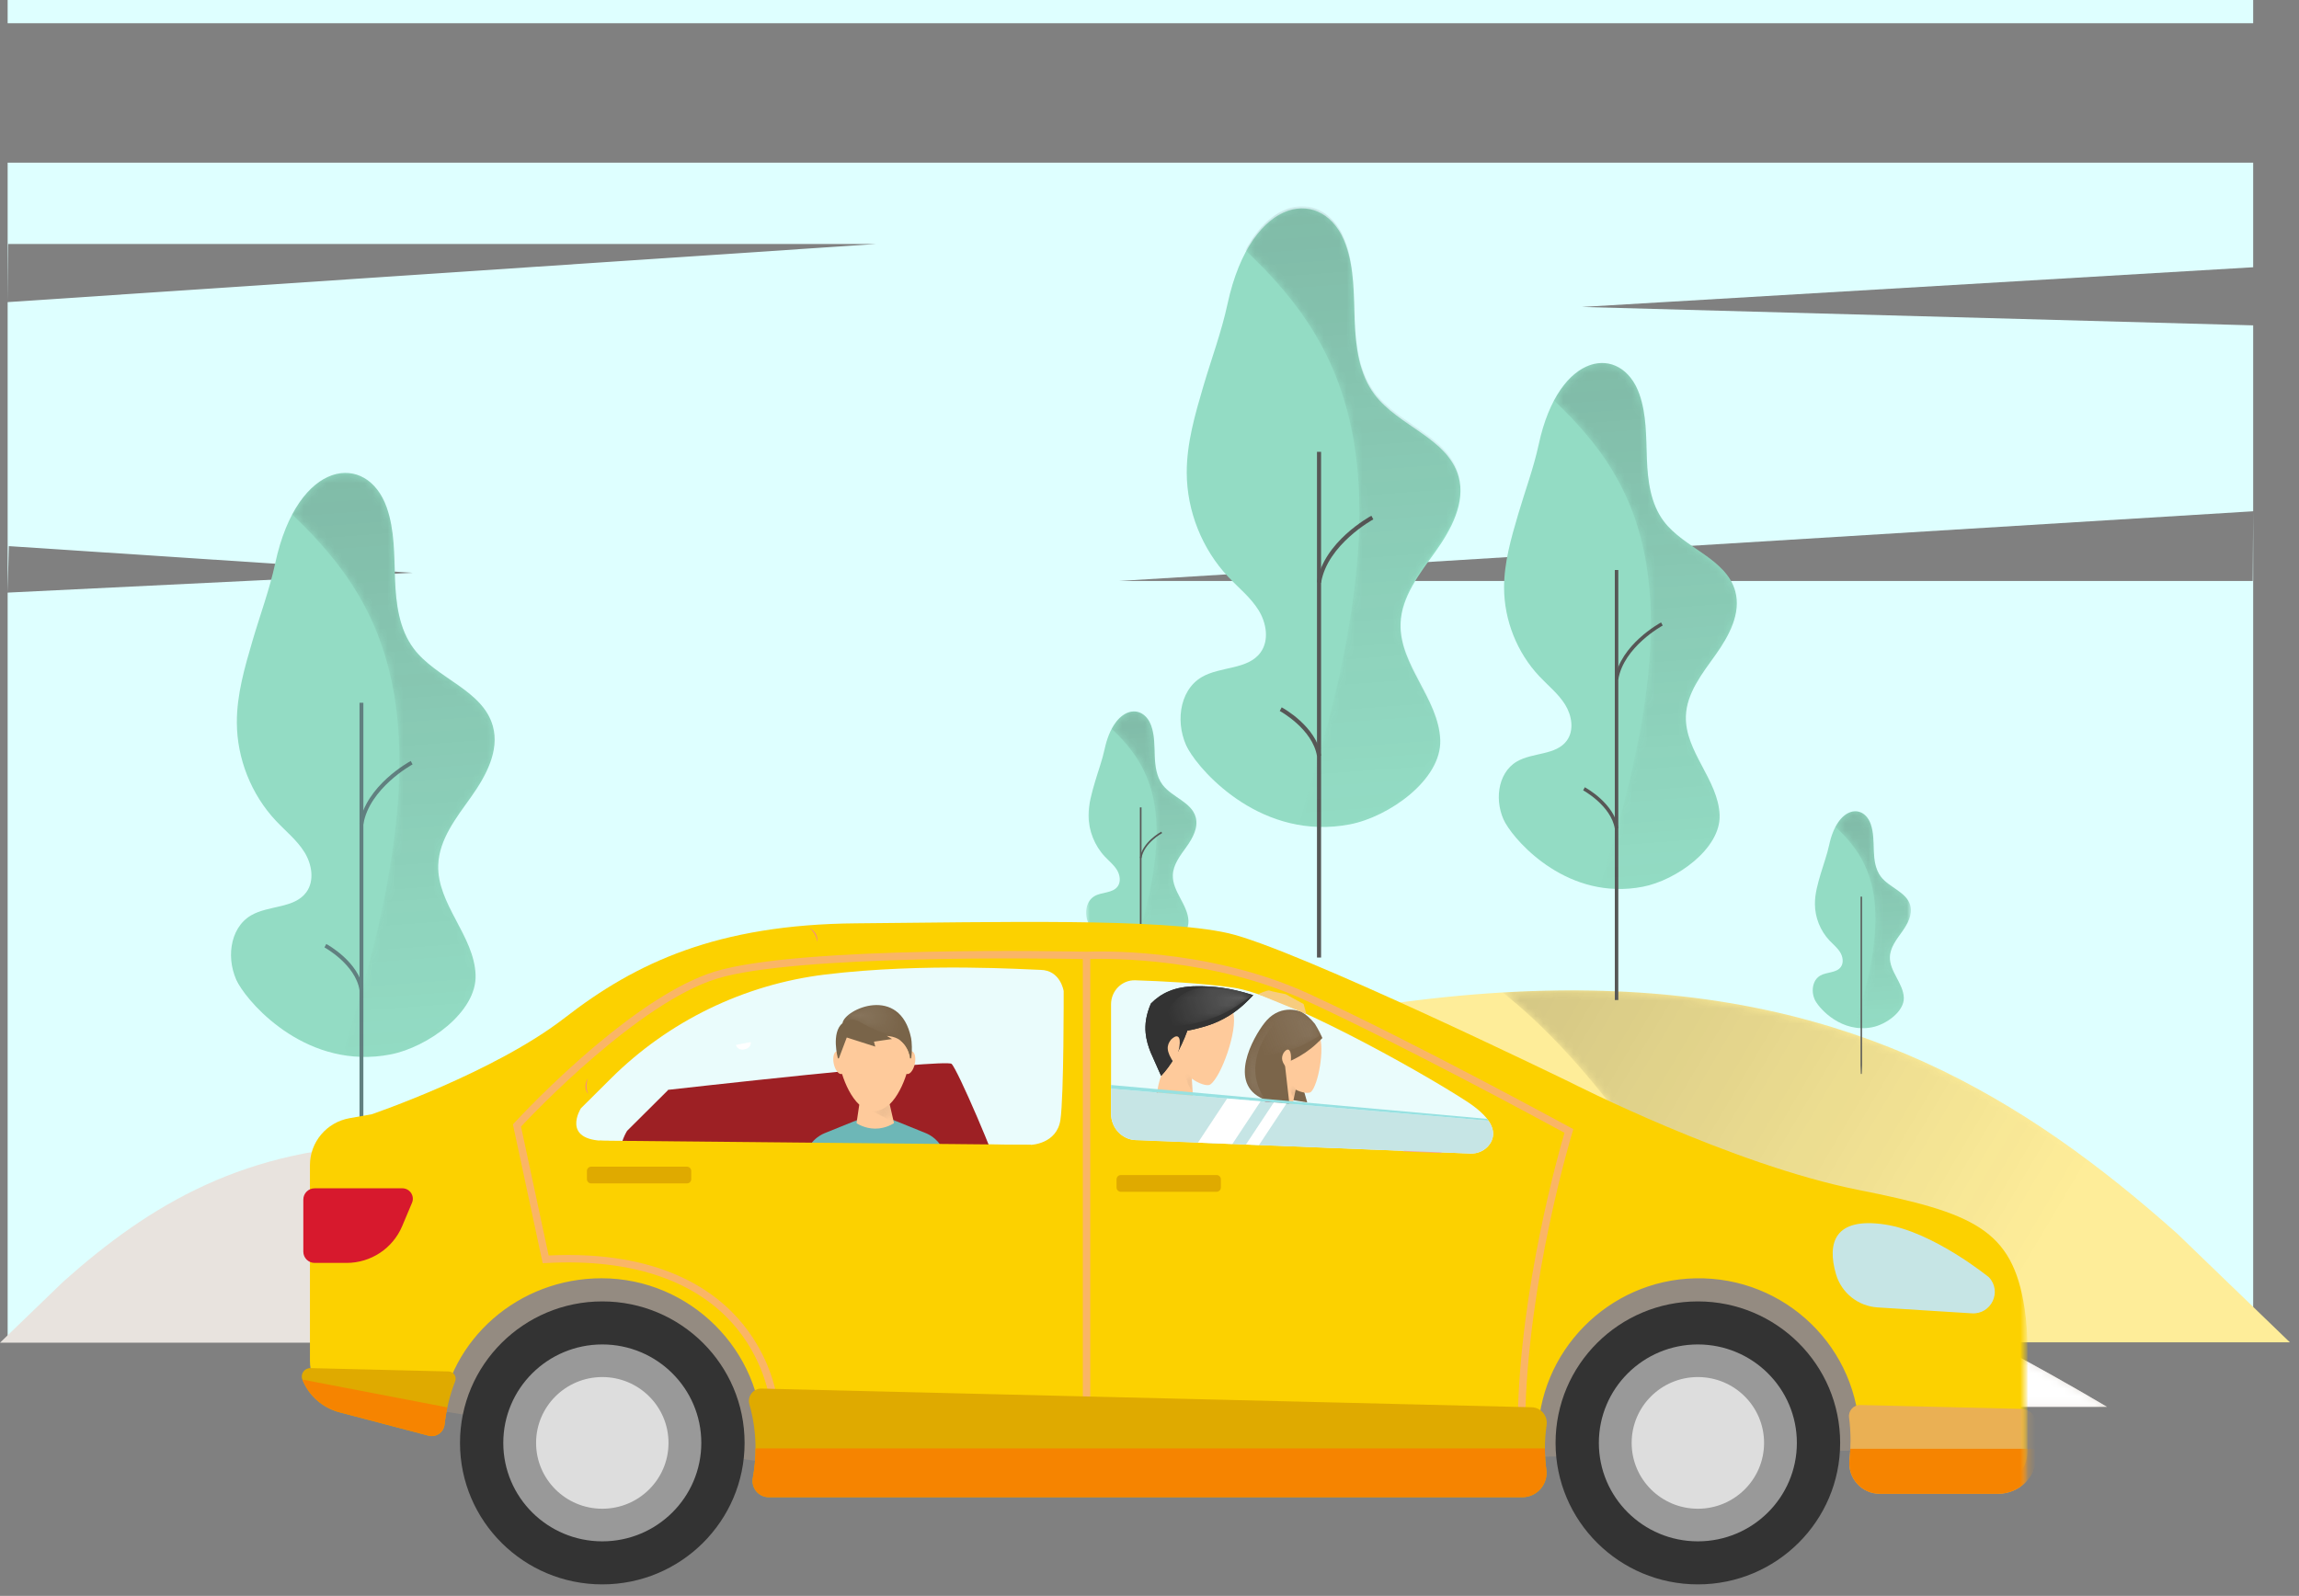 <?xml version="1.0" encoding="UTF-8"?>
<svg width="301px" height="209px" viewBox="0 0 301 209" version="1.1" xmlns="http://www.w3.org/2000/svg" xmlns:xlink="http://www.w3.org/1999/xlink">
    <rect x="0" y="0" width="301" height="209" fill="#808080" stroke="none"/>
    <title>COCHE</title>
    <defs>
        <polygon id="path-1" points="2.06379991e-13 122.476 299.805 122.476 299.805 0.167 2.06379991e-13 0.167"></polygon>
        <path d="M0.019,0.225 C0.289,0.841 0.563,1.455 0.846,2.065 L0.846,2.065 L1.035,2.472 C0.913,2.285 0.806,2.111 0.717,1.953 C0.414,1.416 0.181,0.831 0.019,0.225 Z" id="path-3"></path>
        <linearGradient x1="-46.184%" y1="-2828.691%" x2="68.15%" y2="593.192%" id="linearGradient-5">
            <stop stop-color="#333333" offset="0%"></stop>
            <stop stop-color="#333333" offset="100%"></stop>
        </linearGradient>
        <path d="M0.003,5.627 C3.905,-1.758 10.304,-1.228 12.385,4.682 C13.229,7.079 13.346,9.641 13.42,12.196 L13.432,12.622 C13.446,13.119 13.459,13.614 13.478,14.108 C13.596,17.284 14.014,20.626 15.916,23.166 C16.98,24.586 18.451,25.685 19.959,26.732 L20.211,26.906 C20.295,26.964 20.379,27.022 20.463,27.08 L20.715,27.253 C20.799,27.31 20.883,27.368 20.967,27.425 L21.217,27.598 C23.469,29.157 25.575,30.766 26.286,33.334 C27.18,36.564 25.37,39.886 23.428,42.613 C23.369,42.696 23.31,42.779 23.251,42.861 L23.072,43.11 C23.012,43.193 22.953,43.276 22.893,43.36 L22.713,43.61 C20.973,46.034 19.229,48.578 19.134,51.523 C19.049,54.141 20.282,56.504 21.532,58.873 L21.706,59.204 C22.839,61.354 23.935,63.519 24.025,65.893 C24.211,70.804 17.696,75.396 12.89,76.326 C10.639,76.762 8.53,76.736 6.586,76.399 C20.519,33.207 12.989,17.977 0.108,5.719 L0.108,5.719" id="path-6"></path>
        <linearGradient x1="49.323%" y1="-0.206%" x2="51.899%" y2="100.339%" id="linearGradient-8">
            <stop stop-color="#333333" stop-opacity="0.2" offset="0%"></stop>
            <stop stop-color="#333333" stop-opacity="0" offset="100%"></stop>
        </linearGradient>
        <path d="M0.194,0.049 C18.971,1.233 43.79,8.467 78.751,24.951 L78.751,24.951 L76.261,25.866 L8.097,25.866" id="path-9"></path>
        <linearGradient x1="-4.415%" y1="45.635%" x2="61.948%" y2="56.323%" id="linearGradient-11">
            <stop stop-color="#333333" stop-opacity="0.2" offset="0%"></stop>
            <stop stop-color="#333333" stop-opacity="0" offset="100%"></stop>
        </linearGradient>
        <path d="M0.201,0.412 C41.528,-2.017 66.274,12.176 88.522,32 L88.522,32 L103.265,46.228 L103.265,46.228 L33.787,46.228 C21.412,22.772 10.621,8.791 0.507,0.657" id="path-12"></path>
        <linearGradient x1="-6.527%" y1="38.006%" x2="72.423%" y2="59.976%" id="linearGradient-14">
            <stop stop-color="#333333" stop-opacity="0.2" offset="0%"></stop>
            <stop stop-color="#333333" stop-opacity="0" offset="100%"></stop>
        </linearGradient>
        <path d="M0.074,0.214 C22.825,0.338 50.238,8.719 86.101,29.89 L86.101,29.89 L1.999,29.89 C2.604,17.907 1.868,8.22 0.074,0.214 Z" id="path-15"></path>
        <linearGradient x1="-4.155%" y1="47.103%" x2="92.085%" y2="61.605%" id="linearGradient-17">
            <stop stop-color="#FFFFFF" stop-opacity="0.2" offset="0%"></stop>
            <stop stop-color="#FFFFFF" offset="100%"></stop>
        </linearGradient>
        <polygon id="path-18" points="0 113.65 107.988 113.65 107.988 0 0 0"></polygon>
        <path d="M0.162,0.006 C0.448,0.658 0.739,1.309 1.04,1.955 L1.04,1.955 L1.241,2.386 C1.111,2.188 0.997,2.004 0.903,1.837 C0.581,1.267 0.334,0.648 0.162,0.006 Z" id="path-20"></path>
        <linearGradient x1="-46.439%" y1="-2828.807%" x2="68.194%" y2="593.222%" id="linearGradient-22">
            <stop stop-color="#333333" offset="0%"></stop>
            <stop stop-color="#333333" offset="100%"></stop>
        </linearGradient>
        <path d="M0.236,5.859 C4.379,-1.962 11.173,-1.401 13.383,4.859 C14.503,8.032 14.417,11.479 14.543,14.843 C14.668,18.207 15.113,21.746 17.132,24.436 C20.268,28.614 26.744,30.17 28.142,35.206 C29.092,38.627 27.17,42.146 25.108,45.034 C24.875,45.361 24.638,45.688 24.401,46.018 L24.198,46.301 C22.402,48.805 20.647,51.437 20.548,54.471 C20.372,59.888 25.536,64.275 25.742,69.691 C25.939,74.893 19.022,79.757 13.919,80.742 C11.529,81.204 9.289,81.177 7.225,80.819 C22.019,35.072 14.024,18.941 0.347,5.957 L0.347,5.957" id="path-23"></path>
        <linearGradient x1="49.321%" y1="-0.207%" x2="51.903%" y2="100.338%" id="linearGradient-25">
            <stop stop-color="#333333" stop-opacity="0.2" offset="0%"></stop>
            <stop stop-color="#333333" stop-opacity="0" offset="100%"></stop>
        </linearGradient>
        <path d="M0.253,0.005 C0.496,0.559 0.744,1.112 0.999,1.662 L0.999,1.662 L1.17,2.029 C1.06,1.86 0.963,1.703 0.883,1.561 C0.609,1.077 0.399,0.551 0.253,0.005 Z" id="path-26"></path>
        <linearGradient x1="-46.411%" y1="-2828.869%" x2="68.193%" y2="593.231%" id="linearGradient-28">
            <stop stop-color="#333333" offset="0%"></stop>
            <stop stop-color="#333333" offset="100%"></stop>
        </linearGradient>
        <path d="M0.26,5.12 C3.783,-1.531 9.56,-1.053 11.439,4.27 C12.206,6.443 12.308,8.768 12.375,11.085 L12.388,11.564 C12.399,11.964 12.411,12.362 12.425,12.759 C12.532,15.619 12.91,18.629 14.627,20.917 C17.294,24.47 22.801,25.792 23.989,30.074 C24.796,32.983 23.163,35.976 21.409,38.432 C21.159,38.782 20.903,39.135 20.647,39.491 L20.456,39.758 C18.994,41.813 17.612,43.977 17.532,46.456 C17.457,48.759 18.518,50.843 19.619,52.927 L19.819,53.306 L19.819,53.306 L20.019,53.685 C20.981,55.52 21.871,57.374 21.948,59.398 C22.116,63.821 16.234,67.957 11.895,68.795 C9.862,69.187 7.958,69.164 6.203,68.86 C18.783,29.96 11.984,16.244 0.355,5.203 L0.355,5.203" id="path-29"></path>
        <linearGradient x1="49.321%" y1="-0.207%" x2="51.903%" y2="100.338%" id="linearGradient-31">
            <stop stop-color="#333333" stop-opacity="0.2" offset="0%"></stop>
            <stop stop-color="#333333" stop-opacity="0" offset="100%"></stop>
        </linearGradient>
        <path d="M0.114,0.142 C0.227,0.399 0.341,0.656 0.46,0.91 L0.46,0.91 L0.539,1.08 C0.488,1.002 0.443,0.929 0.406,0.863 C0.279,0.639 0.182,0.395 0.114,0.142 Z" id="path-32"></path>
        <linearGradient x1="-46.439%" y1="-2828.835%" x2="68.19%" y2="593.206%" id="linearGradient-34">
            <stop stop-color="#333333" offset="0%"></stop>
            <stop stop-color="#333333" offset="100%"></stop>
        </linearGradient>
        <path d="M0.153,2.332 C1.786,-0.75 4.463,-0.529 5.334,1.938 C5.776,3.188 5.742,4.547 5.791,5.872 C5.841,7.198 6.016,8.593 6.812,9.653 C8.048,11.3 10.6,11.913 11.151,13.898 C11.525,15.246 10.768,16.633 9.955,17.771 C9.142,18.909 8.203,20.091 8.158,21.49 C8.125,22.506 8.569,23.431 9.052,24.351 L9.198,24.627 C9.685,25.547 10.166,26.472 10.205,27.488 C10.283,29.538 7.556,31.455 5.545,31.843 C4.603,32.025 3.721,32.014 2.907,31.873 C8.738,13.844 5.587,7.487 0.197,2.37 L0.197,2.37" id="path-35"></path>
        <linearGradient x1="49.321%" y1="-0.207%" x2="51.903%" y2="100.338%" id="linearGradient-37">
            <stop stop-color="#333333" stop-opacity="0.2" offset="0%"></stop>
            <stop stop-color="#333333" stop-opacity="0" offset="100%"></stop>
        </linearGradient>
        <path d="M0.258,0.012 C0.358,0.241 0.46,0.469 0.566,0.696 L0.566,0.696 L0.636,0.847 C0.59,0.777 0.551,0.713 0.518,0.654 C0.405,0.455 0.318,0.237 0.258,0.012 Z" id="path-38"></path>
        <linearGradient x1="-46.421%" y1="-2829.404%" x2="68.192%" y2="593.334%" id="linearGradient-40">
            <stop stop-color="#333333" offset="0%"></stop>
            <stop stop-color="#333333" offset="100%"></stop>
        </linearGradient>
        <path d="M0.231,2.033 C1.684,-0.71 4.067,-0.514 4.841,1.682 C5.235,2.794 5.204,4.004 5.248,5.183 C5.292,6.362 5.448,7.603 6.156,8.547 C6.592,9.127 7.211,9.563 7.83,9.987 L8.025,10.121 C8.902,10.723 9.742,11.33 10.017,12.324 C10.35,13.523 9.676,14.757 8.953,15.771 C8.23,16.783 7.395,17.835 7.354,19.08 C7.292,20.979 9.103,22.518 9.175,24.417 C9.245,26.241 6.819,27.947 5.029,28.292 C4.191,28.454 3.406,28.444 2.682,28.319 C7.87,12.277 5.066,6.62 0.27,2.067 L0.27,2.067" id="path-41"></path>
        <linearGradient x1="49.321%" y1="-0.207%" x2="51.903%" y2="100.339%" id="linearGradient-43">
            <stop stop-color="#333333" stop-opacity="0.2" offset="0%"></stop>
            <stop stop-color="#333333" stop-opacity="0" offset="100%"></stop>
        </linearGradient>
        <polygon id="path-44" points="1.71659596e-13 115.247 227.169 115.247 227.169 0.18 1.71659596e-13 0.18"></polygon>
        <path d="M1.053,0.022 C1.053,1.802 0.016,3.045 0.016,3.045 L0.127,1.301 L1.053,0.022 Z" id="path-46"></path>
        <linearGradient x1="52.226%" y1="17.919%" x2="40.606%" y2="100%" id="linearGradient-48">
            <stop stop-color="#333333" stop-opacity="0" offset="0%"></stop>
            <stop stop-color="#333333" stop-opacity="0.2" offset="100%"></stop>
        </linearGradient>
        <path d="M5.681,0.015 C8.669,0.205 9.993,1.359 11.03,2.87 L11.03,2.87 L12.416,5.071 C9.731,5.52 5.392,4.743 2.017,2.473 L2.017,2.473 L0.033,1.131 C2.362,0.395 4.08,0.11 5.681,0.015 Z" id="path-49"></path>
        <linearGradient x1="9.707%" y1="45.479%" x2="91.165%" y2="57.274%" id="linearGradient-51">
            <stop stop-color="#FFFFFF" stop-opacity="0.2" offset="0%"></stop>
            <stop stop-color="#FFFFFF" stop-opacity="0" offset="100%"></stop>
        </linearGradient>
        <path d="M1.054,0.042 L1.054,0.053 C1.053,0.168 1.025,1.159 0.324,2.255 L0.324,2.255 L0.06,1.015 L1.054,0.042 L1.054,0.042 Z" id="path-52"></path>
        <linearGradient x1="39.916%" y1="74.738%" x2="60.084%" y2="28.276%" id="linearGradient-54">
            <stop stop-color="#333333" stop-opacity="0.2" offset="0%"></stop>
            <stop stop-color="#333333" stop-opacity="0" offset="100%"></stop>
        </linearGradient>
        <path d="M2.585,0.295 C2.585,0.295 5.097,-0.822 7.121,1.421 C7.757,2.126 8.989,3.963 9.604,5.935 C7.016,6.172 3.966,5.652 1.239,4.048 L1.239,4.048 L0.012,3.322 C0.066,3.21 0.12,3.091 0.174,2.984 C0.379,2.585 0.588,2.215 0.806,1.866 C1.413,1.115 1.998,0.623 2.576,0.301 C2.579,0.299 2.582,0.297 2.585,0.295 Z" id="path-55"></path>
        <linearGradient x1="14.345%" y1="39.902%" x2="88.641%" y2="60.671%" id="linearGradient-57">
            <stop stop-color="#EEEEEE" stop-opacity="0.1" offset="0%"></stop>
            <stop stop-color="#EEEEEE" stop-opacity="0" offset="100%"></stop>
        </linearGradient>
        <path d="M0.017,0.049 C0.803,0.148 1.713,0.503 2.542,1.421 C3.821,2.838 7.507,8.825 3.751,11.304 L3.751,11.304 L3.752,11.304 C3.436,11.501 3.079,11.695 2.689,11.863" id="path-58"></path>
        <linearGradient x1="58.801%" y1="68.125%" x2="44.133%" y2="7.308%" id="linearGradient-60">
            <stop stop-color="#EEEEEE" stop-opacity="0.1" offset="0%"></stop>
            <stop stop-color="#EEEEEE" stop-opacity="0" offset="100%"></stop>
        </linearGradient>
        <polygon id="path-61" points="0 0.019 21.824 0.019 21.824 13.513 0 13.513"></polygon>
        <path d="M2.359,0.018 L2.909,2.404 L0.004,0.908 C0.118,0.925 0.233,0.936 0.35,0.936 C1.105,0.936 1.776,0.577 2.359,0.018 L2.359,0.018 Z" id="path-63"></path>
        <linearGradient x1="50%" y1="16.27%" x2="100%" y2="83.73%" id="linearGradient-65">
            <stop stop-color="#333333" stop-opacity="0.2" offset="0%"></stop>
            <stop stop-color="#333333" stop-opacity="0" offset="100%"></stop>
        </linearGradient>
        <path d="M0.482,1.898 C1.436,0.725 4.275,-0.479 6.497,0.555 C7.022,0.922 7.404,1.463 7.742,2.095 L7.742,2.095 L8.678,4.018 C6.917,4.814 3.588,3.045 2.372,2.337 C1.191,1.649 0.22,2.476 0.164,2.524 C0.166,2.516 0.166,2.507 0.168,2.498 C0.169,2.495 0.169,2.492 0.17,2.489 C0.174,2.471 0.179,2.453 0.184,2.434" id="path-66"></path>
        <linearGradient x1="26.797%" y1="45.202%" x2="92.437%" y2="59.787%" id="linearGradient-68">
            <stop stop-color="#FFFFFF" stop-opacity="0.1" offset="0%"></stop>
            <stop stop-color="#FFFFFF" stop-opacity="0" offset="100%"></stop>
        </linearGradient>
    </defs>
    <g id="ALP" stroke="none" stroke-width="1" fill="none" fill-rule="evenodd">
        <g id="01_Currents_flight_campaigns-ALP_1280_uncheck_age" transform="translate(-562, -734)">
            <g id="COCHE" transform="translate(562, 734)">
                <path d="M295,21.304 L295,35 L207.103,40.199 L295,42.609 L295,175 L1,175 L1,21.304 L295,21.304 Z M1.157,71.522 L1,77.609 L54.041,75.017 L1.157,71.522 Z M295,66.957 L146.485,76.087 L294.94,76.087 L295,66.957 Z M114.66,31.957 L1.069,31.957 L1,39.565 L114.66,31.957 Z M295,0 L295,3.043 L1,3.043 L1,0 L295,0 Z" id="fondo" fill="#DEFFFF"></path>
                <g id="arboles_colinas" transform="translate(0, 27)">
                    <g id="arbol" transform="translate(0, 34.765)">
                        <path d="M36.036,11.994 C35.292,15.451 34.047,18.78 33.053,22.172 C32.03,25.665 30.997,29.217 31.01,32.857 C31.026,37.592 32.898,42.296 36.136,45.738 C37.404,47.087 38.885,48.267 39.863,49.841 C40.84,51.416 41.2,53.578 40.109,55.076 C38.534,57.236 35.166,56.768 32.864,58.117 C29.965,59.816 29.562,64.146 31.215,67.079 C32.868,70.012 40.394,78.404 51.133,76.326 C55.939,75.396 62.454,70.804 62.268,65.893 C62.075,60.779 57.211,56.637 57.377,51.523 C57.485,48.172 59.729,45.34 61.671,42.613 C63.613,39.886 65.423,36.564 64.529,33.334 C63.212,28.579 57.113,27.111 54.159,23.166 C52.258,20.626 51.839,17.284 51.721,14.108 C51.602,10.933 51.683,7.678 50.628,4.682 C48.069,-2.585 38.983,-1.718 36.036,11.994" id="Fill-1" fill="#93DCC4"></path>
                        <mask id="mask-2" fill="white">
                            <use xlink:href="#path-1"></use>
                        </mask>
                        <g id="Clip-4"></g>
                        <polygon id="Fill-3" fill="#618080" mask="url(#mask-2)" points="47.07 92.796 47.575 92.796 47.575 30.268 47.07 30.268"></polygon>
                        <path d="M47.572,46.193 L47.073,46.11 C47.89,41.124 53.538,38.024 53.778,37.894 L54.017,38.341 C53.961,38.371 48.348,41.455 47.572,46.193" id="Fill-5" fill="#618080" mask="url(#mask-2)"></path>
                        <path d="M47.073,67.896 C46.521,64.529 42.52,62.329 42.479,62.307 L42.719,61.86 C42.893,61.954 46.979,64.198 47.572,67.813 L47.073,67.896 Z" id="Fill-6" fill="#618080" mask="url(#mask-2)"></path>
                        <g id="Group-13" mask="url(#mask-2)">
                            <g transform="translate(30.498, 0)">
                                <g id="Group-9" transform="translate(0, 65.126)">
                                    <mask id="mask-4" fill="white">
                                        <use xlink:href="#path-3"></use>
                                    </mask>
                                    <g id="Clip-8"></g>
                                    <path d="M0.846,2.065 C0.563,1.455 0.289,0.841 0.019,0.225 C0.181,0.831 0.414,1.416 0.717,1.953 C0.806,2.111 0.913,2.285 1.035,2.472 L0.846,2.065 Z" id="Fill-7" fill="url(#linearGradient-5)" mask="url(#mask-4)"></path>
                                </g>
                                <g id="Group-12" transform="translate(7.745, 0)">
                                    <mask id="mask-7" fill="white">
                                        <use xlink:href="#path-6"></use>
                                    </mask>
                                    <g id="Clip-11"></g>
                                    <path d="M19.134,51.523 C19.242,48.172 21.486,45.34 23.428,42.613 C25.37,39.886 27.18,36.564 26.286,33.334 C24.969,28.579 18.87,27.11 15.916,23.166 C14.014,20.626 13.596,17.284 13.478,14.108 C13.359,10.933 13.44,7.678 12.385,4.682 C10.304,-1.228 3.905,-1.758 0.003,5.627 L0.108,5.719 C12.989,17.977 20.519,33.207 6.586,76.399 C8.53,76.736 10.639,76.762 12.89,76.326 C17.696,75.396 24.211,70.804 24.025,65.893 C23.832,60.779 18.968,56.637 19.134,51.523" id="Fill-10" fill="url(#linearGradient-8)" mask="url(#mask-7)"></path>
                                </g>
                            </g>
                        </g>
                    </g>
                    <path d="M207.614,135.846 C127.68,88.658 89.718,105.001 51.815,134.717 L50.492,135.846 L207.614,135.846 Z" id="Fill-14" fill="#FEED99"></path>
                    <path d="M61.178,148.792 L56.763,147.169 C196.48,81.292 244.848,98.732 285.063,134.565 L299.805,148.792 L61.178,148.792 Z" id="Fill-15" fill="#FEED99"></path>
                    <path d="M134.593,148.843 L137.084,147.928 C58.279,110.771 30.997,120.608 8.315,140.819 L-9.68180052e-05,148.843 L134.593,148.843 Z" id="Fill-16" fill="#E8E3DE"></path>
                    <g id="Group-19" transform="translate(58.333, 122.977)">
                        <mask id="mask-10" fill="white">
                            <use xlink:href="#path-9"></use>
                        </mask>
                        <g id="Clip-18"></g>
                        <path d="M0.194,0.049 C4.656,7.304 7.688,15.451 8.097,25.866 L76.261,25.866 L78.751,24.951 C43.79,8.467 18.971,1.233 0.194,0.049" id="Fill-17" fill="url(#linearGradient-11)" mask="url(#mask-10)"></path>
                    </g>
                    <g id="Group-22" transform="translate(196.541, 102.564)">
                        <mask id="mask-13" fill="white">
                            <use xlink:href="#path-12"></use>
                        </mask>
                        <g id="Clip-21"></g>
                        <path d="M33.787,46.228 L103.265,46.228 L88.522,32 C66.274,12.176 41.528,-2.017 0.201,0.412 C10.403,8.509 21.287,22.535 33.787,46.228" id="Fill-20" fill="url(#linearGradient-14)" mask="url(#mask-13)"></path>
                    </g>
                    <path d="M275.865,157.241 C195.93,110.053 157.969,126.396 120.066,156.112 L118.742,157.241 L275.865,157.241 Z" id="Fill-23" fill="#E8E3DE"></path>
                    <g id="Group-26" transform="translate(189.763, 127.351)">
                        <mask id="mask-16" fill="white">
                            <use xlink:href="#path-15"></use>
                        </mask>
                        <g id="Clip-25"></g>
                        <path d="M86.101,29.89 C50.238,8.719 22.825,0.338 0.074,0.214 C1.868,8.22 2.604,17.907 1.999,29.89 L86.101,29.89 Z" id="Fill-24" fill="url(#linearGradient-17)" mask="url(#mask-16)"></path>
                    </g>
                    <g id="Group-44" transform="translate(142.201, 0)">
                        <path d="M18.511,12.818 C17.722,16.479 16.4,20.005 15.344,23.598 C14.258,27.297 13.162,31.06 13.175,34.916 C13.192,39.93 15.18,44.913 18.617,48.559 C19.964,49.988 21.537,51.236 22.575,52.904 C23.612,54.572 23.994,56.863 22.836,58.449 C21.164,60.737 17.588,60.24 15.143,61.67 C12.065,63.469 11.638,68.056 13.393,71.162 C15.147,74.269 23.138,83.157 34.541,80.957 C39.644,79.971 46.562,75.107 46.364,69.906 C46.159,64.49 40.995,60.103 41.17,54.685 C41.286,51.136 43.668,48.137 45.73,45.249 C47.792,42.36 49.714,38.841 48.764,35.42 C47.367,30.384 40.891,28.829 37.755,24.65 C35.735,21.96 35.29,18.421 35.165,15.057 C35.04,11.694 35.125,8.246 34.005,5.073 C31.288,-2.624 21.641,-1.706 18.511,12.818" id="Fill-1" fill="#93DCC4"></path>
                        <mask id="mask-19" fill="white">
                            <use xlink:href="#path-18"></use>
                        </mask>
                        <g id="Clip-4"></g>
                        <polygon id="Fill-3" fill="#575756" mask="url(#mask-19)" points="30.227 98.402 30.763 98.402 30.763 32.172 30.227 32.172"></polygon>
                        <path d="M30.76,49.331 L30.23,49.244 C31.098,43.963 37.095,40.679 37.349,40.542 L37.604,41.015 C37.543,41.048 31.584,44.314 30.76,49.331" id="Fill-5" fill="#575756" mask="url(#mask-19)"></path>
                        <path d="M30.23,72.027 C29.644,68.461 25.396,66.131 25.353,66.108 L25.607,65.635 C25.792,65.734 30.131,68.11 30.76,71.94 L30.23,72.027 Z" id="Fill-6" fill="#575756" mask="url(#mask-19)"></path>
                        <g id="Group-13" mask="url(#mask-19)">
                            <g transform="translate(12.49, -0.077)">
                                <g id="Group-9" transform="translate(0, 69.403)">
                                    <mask id="mask-21" fill="white">
                                        <use xlink:href="#path-20"></use>
                                    </mask>
                                    <g id="Clip-8"></g>
                                    <path d="M1.04,1.955 C0.739,1.309 0.448,0.658 0.162,0.006 C0.334,0.648 0.581,1.267 0.903,1.837 C0.997,2.004 1.111,2.188 1.241,2.386 L1.04,1.955 Z" id="Fill-7" fill="url(#linearGradient-22)" mask="url(#mask-21)"></path>
                                </g>
                                <g id="Group-12" transform="translate(8.133, 0)">
                                    <mask id="mask-24" fill="white">
                                        <use xlink:href="#path-23"></use>
                                    </mask>
                                    <g id="Clip-11"></g>
                                    <path d="M25.108,45.034 C27.17,42.146 29.092,38.627 28.142,35.206 C26.744,30.17 20.268,28.614 17.132,24.436 C15.113,21.746 14.668,18.207 14.543,14.843 C14.417,11.479 14.503,8.032 13.383,4.859 C11.173,-1.401 4.379,-1.962 0.236,5.859 L0.347,5.957 C14.024,18.941 22.019,35.072 7.225,80.819 C9.289,81.177 11.529,81.204 13.919,80.742 C19.022,79.757 25.939,74.893 25.742,69.691 C25.536,64.275 20.372,59.888 20.548,54.471 C20.663,50.922 23.046,47.923 25.108,45.034 Z" id="Fill-10" fill="url(#linearGradient-25)" mask="url(#mask-24)"></path>
                                </g>
                            </g>
                        </g>
                        <path d="M59.26,31.19 C58.589,34.304 57.464,37.302 56.567,40.357 C55.643,43.502 54.711,46.702 54.722,49.981 C54.737,54.245 56.427,58.481 59.35,61.582 C60.495,62.797 61.833,63.858 62.715,65.277 C63.597,66.695 63.922,68.643 62.937,69.991 C61.516,71.936 58.475,71.515 56.396,72.73 C53.779,74.26 53.415,78.16 54.907,80.802 C56.399,83.443 63.194,91.002 72.89,89.13 C77.229,88.292 83.112,84.156 82.944,79.733 C82.769,75.128 78.378,71.398 78.527,66.791 C78.625,63.773 80.651,61.223 82.405,58.767 C84.158,56.311 85.792,53.319 84.984,50.41 C83.796,46.128 78.289,44.805 75.623,41.252 C73.906,38.964 73.527,35.955 73.421,33.095 C73.314,30.235 73.387,27.303 72.434,24.605 C70.124,18.06 61.921,18.84 59.26,31.19" id="Fill-14" fill="#93DCC4" mask="url(#mask-19)"></path>
                        <polygon id="Fill-15" fill="#575756" mask="url(#mask-19)" points="69.222 103.964 69.678 103.964 69.678 47.648 69.222 47.648"></polygon>
                        <path d="M69.675,61.991 L69.225,61.916 C69.963,57.426 75.061,54.633 75.278,54.517 L75.494,54.919 C75.443,54.947 70.376,57.724 69.675,61.991" id="Fill-16" fill="#575756" mask="url(#mask-19)"></path>
                        <path d="M69.225,81.537 C68.727,78.505 65.114,76.524 65.077,76.504 L65.294,76.101 C65.45,76.186 69.14,78.207 69.675,81.463 L69.225,81.537 Z" id="Fill-17" fill="#575756" mask="url(#mask-19)"></path>
                        <g id="Group-24" mask="url(#mask-19)">
                            <g transform="translate(54.024, 20.335)">
                                <g id="Group-20" transform="translate(0, 58.905)">
                                    <mask id="mask-27" fill="white">
                                        <use xlink:href="#path-26"></use>
                                    </mask>
                                    <g id="Clip-19"></g>
                                    <path d="M0.999,1.662 C0.744,1.112 0.496,0.559 0.253,0.005 C0.399,0.551 0.609,1.077 0.883,1.561 C0.963,1.703 1.06,1.86 1.17,2.029 L0.999,1.662 Z" id="Fill-18" fill="url(#linearGradient-28)" mask="url(#mask-27)"></path>
                                </g>
                                <g id="Group-23" transform="translate(6.971, 0)">
                                    <mask id="mask-30" fill="white">
                                        <use xlink:href="#path-29"></use>
                                    </mask>
                                    <g id="Clip-22"></g>
                                    <path d="M17.532,46.456 C17.63,43.438 19.656,40.887 21.409,38.432 C23.163,35.976 24.796,32.983 23.989,30.074 C22.801,25.792 17.294,24.47 14.627,20.917 C12.91,18.629 12.532,15.619 12.425,12.759 C12.319,9.899 12.392,6.968 11.439,4.27 C9.56,-1.053 3.783,-1.531 0.26,5.12 L0.355,5.203 C11.984,16.244 18.783,29.96 6.203,68.86 C7.958,69.164 9.862,69.187 11.895,68.795 C16.234,67.957 22.116,63.821 21.948,59.398 C21.774,54.792 17.383,51.062 17.532,46.456" id="Fill-21" fill="url(#linearGradient-31)" mask="url(#mask-30)"></path>
                                </g>
                            </g>
                        </g>
                        <path d="M2.423,71.108 C2.112,72.551 1.591,73.94 1.175,75.357 C0.747,76.814 0.315,78.297 0.32,79.817 C0.327,81.793 1.11,83.756 2.465,85.193 C2.996,85.756 3.615,86.249 4.024,86.906 C4.433,87.563 4.584,88.466 4.127,89.091 C3.469,89.993 2.059,89.797 1.096,90.36 C-0.117,91.07 -0.286,92.877 0.406,94.101 C1.097,95.326 4.247,98.829 8.74,97.961 C10.751,97.573 13.478,95.656 13.4,93.606 C13.319,91.472 11.284,89.743 11.353,87.608 C11.398,86.209 12.337,85.027 13.15,83.889 C13.963,82.751 14.72,81.364 14.346,80.016 C13.795,78.031 11.243,77.418 10.007,75.771 C9.211,74.711 9.036,73.316 8.986,71.99 C8.937,70.665 8.97,69.307 8.529,68.056 C7.458,65.022 3.656,65.384 2.423,71.108" id="Fill-25" fill="#93DCC4" mask="url(#mask-19)"></path>
                        <polygon id="Fill-26" fill="#575756" mask="url(#mask-19)" points="7.04 104.836 7.251 104.836 7.251 78.736 7.04 78.736"></polygon>
                        <path d="M7.25,85.383 L7.042,85.349 C7.383,83.267 9.747,81.973 9.847,81.919 L9.947,82.106 C9.924,82.118 7.575,83.406 7.25,85.383" id="Fill-27" fill="#575756" mask="url(#mask-19)"></path>
                        <g id="Group-34" mask="url(#mask-19)">
                            <g transform="translate(0, 66.118)">
                                <g id="Group-30" transform="translate(0, 27.12)">
                                    <mask id="mask-33" fill="white">
                                        <use xlink:href="#path-32"></use>
                                    </mask>
                                    <g id="Clip-29"></g>
                                    <path d="M0.46,0.91 C0.341,0.656 0.227,0.399 0.114,0.142 C0.182,0.395 0.279,0.639 0.406,0.863 C0.443,0.929 0.488,1.002 0.539,1.08 L0.46,0.91 Z" id="Fill-28" fill="url(#linearGradient-34)" mask="url(#mask-33)"></path>
                                </g>
                                <g id="Group-33" transform="translate(3.195, 0)">
                                    <mask id="mask-36" fill="white">
                                        <use xlink:href="#path-35"></use>
                                    </mask>
                                    <g id="Clip-32"></g>
                                    <path d="M9.955,17.771 C10.768,16.633 11.525,15.246 11.151,13.898 C10.6,11.913 8.048,11.3 6.812,9.653 C6.016,8.593 5.841,7.198 5.791,5.872 C5.742,4.547 5.776,3.188 5.334,1.938 C4.463,-0.529 1.786,-0.75 0.153,2.332 L0.197,2.37 C5.587,7.487 8.738,13.844 2.907,31.873 C3.721,32.014 4.603,32.025 5.545,31.843 C7.556,31.455 10.283,29.538 10.205,27.488 C10.124,25.353 8.089,23.625 8.158,21.49 C8.203,20.091 9.142,18.909 9.955,17.771 Z" id="Fill-31" fill="url(#linearGradient-37)" mask="url(#mask-36)"></path>
                                </g>
                            </g>
                        </g>
                        <path d="M97.291,83.638 C97.014,84.922 96.551,86.158 96.18,87.418 C95.8,88.716 95.415,90.035 95.42,91.387 C95.426,93.146 96.123,94.893 97.328,96.172 C97.801,96.673 98.352,97.111 98.716,97.696 C99.08,98.28 99.214,99.084 98.808,99.64 C98.221,100.442 96.967,100.268 96.11,100.77 C95.031,101.401 94.881,103.009 95.496,104.098 C96.111,105.188 98.914,108.305 102.912,107.533 C104.702,107.188 107.128,105.482 107.059,103.658 C106.987,101.758 105.176,100.22 105.237,98.32 C105.278,97.076 106.113,96.024 106.836,95.011 C107.56,93.998 108.233,92.764 107.9,91.564 C107.41,89.798 105.139,89.253 104.039,87.787 C103.331,86.844 103.175,85.603 103.131,84.423 C103.087,83.244 103.117,82.035 102.724,80.922 C101.772,78.223 98.389,78.545 97.291,83.638" id="Fill-35" fill="#93DCC4" mask="url(#mask-19)"></path>
                        <polygon id="Fill-36" fill="#575756" mask="url(#mask-19)" points="101.4 113.65 101.588 113.65 101.588 90.425 101.4 90.425"></polygon>
                        <g id="Group-43" mask="url(#mask-19)">
                            <g transform="translate(94.978, 79.241)">
                                <g id="Group-39" transform="translate(0, 24.204)">
                                    <mask id="mask-39" fill="white">
                                        <use xlink:href="#path-38"></use>
                                    </mask>
                                    <g id="Clip-38"></g>
                                    <path d="M0.566,0.696 C0.46,0.469 0.358,0.241 0.258,0.012 C0.318,0.237 0.405,0.455 0.518,0.654 C0.551,0.713 0.59,0.777 0.636,0.847 L0.566,0.696 Z" id="Fill-37" fill="url(#linearGradient-40)" mask="url(#mask-39)"></path>
                                </g>
                                <g id="Group-42" transform="translate(2.905, 0)">
                                    <mask id="mask-42" fill="white">
                                        <use xlink:href="#path-41"></use>
                                    </mask>
                                    <g id="Clip-41"></g>
                                    <path d="M8.953,15.771 C9.676,14.757 10.35,13.523 10.017,12.324 C9.527,10.558 7.256,10.012 6.156,8.547 C5.448,7.603 5.292,6.362 5.248,5.183 C5.204,4.004 5.235,2.794 4.841,1.682 C4.067,-0.514 1.684,-0.71 0.231,2.033 L0.27,2.067 C5.066,6.62 7.87,12.277 2.682,28.319 C3.406,28.444 4.191,28.454 5.029,28.292 C6.819,27.947 9.245,26.241 9.175,24.417 C9.103,22.518 7.292,20.979 7.354,19.08 C7.395,17.835 8.23,16.783 8.953,15.771 Z" id="Fill-40" fill="url(#linearGradient-43)" mask="url(#mask-42)"></path>
                                </g>
                            </g>
                        </g>
                    </g>
                </g>
                <g id="coche" transform="translate(38, 93)">
                    <mask id="mask-45" fill="white">
                        <use xlink:href="#path-44"></use>
                    </mask>
                    <g id="Clip-7"></g>
                    <path d="M63.774,98.628 C64.316,98.305 70.169,73.195 70.169,73.195 C70.169,73.195 32.793,66.513 32.188,66.513 C31.582,66.513 23.453,72.979 23.345,73.41 C23.236,73.841 18.034,91.494 18.034,91.494 C18.034,91.494 63.232,98.951 63.774,98.628 Z" id="Fill-34" fill="#948B81" mask="url(#mask-45)"></path>
                    <path d="M155.904,97.874 C156.988,97.981 211.724,96.815 211.724,96.815 L207.605,84.295 C207.605,84.295 200.018,72.887 196.008,73.094 C191.998,73.302 168.147,69.457 164.031,72.296 C159.914,75.134 156.229,72.871 154.278,79.661 C152.327,86.45 150.805,87.21 152.325,91.303 C153.845,95.395 155.904,97.874 155.904,97.874" id="Fill-35" fill="#948B81" mask="url(#mask-45)"></path>
                    <path d="M22.226,95.964 C22.226,106.197 30.567,114.493 40.857,114.493 C51.146,114.493 59.487,106.197 59.487,95.964 C59.487,85.73 51.146,77.434 40.857,77.434 C30.567,77.434 22.226,85.73 22.226,95.964" id="Fill-36" fill="#333333" mask="url(#mask-45)"></path>
                    <path d="M27.894,95.964 C27.894,103.084 33.698,108.856 40.857,108.856 C48.015,108.856 53.819,103.084 53.819,95.964 C53.819,88.843 48.015,83.071 40.857,83.071 C33.698,83.071 27.894,88.843 27.894,95.964" id="Fill-37" fill="#999999" mask="url(#mask-45)"></path>
                    <path d="M32.188,95.964 C32.188,100.725 36.069,104.586 40.857,104.586 C45.644,104.586 49.525,100.725 49.525,95.964 C49.525,91.202 45.644,87.341 40.857,87.341 C36.069,87.341 32.188,91.202 32.188,95.964" id="Fill-38" fill="#DDDDDD" mask="url(#mask-45)"></path>
                    <path d="M165.665,95.964 C165.665,106.197 174.006,114.493 184.295,114.493 C194.585,114.493 202.926,106.197 202.926,95.964 C202.926,85.73 194.585,77.434 184.295,77.434 C174.006,77.434 165.665,85.73 165.665,95.964" id="Fill-39" fill="#333333" mask="url(#mask-45)"></path>
                    <path d="M171.333,95.964 C171.333,103.084 177.136,108.856 184.295,108.856 C191.454,108.856 197.258,103.084 197.258,95.964 C197.258,88.843 191.454,83.071 184.295,83.071 C177.136,83.071 171.333,88.843 171.333,95.964" id="Fill-40" fill="#999999" mask="url(#mask-45)"></path>
                    <path d="M175.627,95.964 C175.627,100.725 179.508,104.586 184.295,104.586 C189.083,104.586 192.964,100.725 192.964,95.964 C192.964,91.202 189.083,87.341 184.295,87.341 C179.508,87.341 175.627,91.202 175.627,95.964" id="Fill-41" fill="#DDDDDD" mask="url(#mask-45)"></path>
                    <path d="M205.339,62.838 C188.72,59.533 167.62,48.756 167.62,48.756 C167.62,48.756 131.635,31.225 122.819,29.214 C114.004,27.202 92.326,27.777 74.117,27.92 C55.907,28.064 45.213,33.093 35.964,40.278 C26.715,47.463 10.673,52.923 10.673,52.923 L7.759,53.441 C4.762,53.972 2.58,56.564 2.58,59.591 L2.58,85.216 C2.58,88.118 4.546,90.656 7.367,91.397 L17.899,94.163 C18.757,94.31 19.554,93.703 19.649,92.843 C20.802,82.36 29.917,74.392 40.786,74.405 C52.344,74.419 61.822,83.861 61.815,95.353 C61.814,96.658 61.692,97.936 61.461,99.175 C61.222,100.455 62.211,101.635 63.519,101.635 L160.446,101.635 C162.33,101.635 163.793,99.989 163.543,98.133 C163.423,97.24 163.359,96.329 163.357,95.403 C163.322,84.053 172.554,74.643 183.967,74.41 C195.798,74.167 205.466,83.631 205.466,95.339 C205.466,96.114 205.423,96.88 205.34,97.633 C205.106,99.766 206.766,101.635 208.924,101.635 L222.862,101.635 C225.396,101.635 227.451,99.592 227.451,97.072 L227.451,83.65 C227.451,81.869 227.336,80.089 227.067,78.329 C225.492,68.002 220.401,65.833 205.339,62.838 Z" id="Fill-42" fill="#FCD100" mask="url(#mask-45)"></path>
                    <path d="M3.194,62.622 L14.674,62.622 C15.657,62.622 16.323,63.618 15.943,64.52 L14.654,67.579 C13.424,70.495 10.554,72.393 7.374,72.393 L3.194,72.393 C2.376,72.393 1.713,71.734 1.713,70.92 L1.713,64.095 C1.713,63.282 2.376,62.622 3.194,62.622" id="Fill-43" fill="#D7192D" mask="url(#mask-45)"></path>
                    <path d="M208.808,67.364 C215.13,68.327 222.41,74.279 222.41,74.279 C224.15,76.138 222.713,79.157 220.163,78.997 L207.837,78.223 C205.277,78.062 203.094,76.321 202.38,73.87 C201.181,69.755 202.201,66.358 208.808,67.364 L211.724,73.87" id="Fill-44" fill="#C6E5E5" mask="url(#mask-45)"></path>
                    <path d="M2.647,86.17 C1.857,86.151 1.297,86.941 1.588,87.671 C2.413,89.737 4.181,91.361 6.442,91.955 L18.243,95.054 C19.204,95.219 20.097,94.54 20.203,93.575 C20.422,91.589 20.899,89.684 21.595,87.889 C21.831,87.281 21.386,86.625 20.731,86.609 L2.647,86.17 Z" id="Fill-45" fill="#DFAA00" mask="url(#mask-45)"></path>
                    <path d="M205.564,91 C204.668,90.978 203.976,91.76 204.091,92.644 C204.218,93.627 204.284,94.629 204.284,95.646 C204.284,96.506 204.237,97.355 204.145,98.191 C203.885,100.558 205.727,102.631 208.122,102.631 L223.587,102.631 C226.399,102.631 228.679,100.365 228.679,97.569 L228.679,93.59 C228.679,92.461 227.773,91.539 226.639,91.511 L205.564,91 Z" id="Fill-46" fill="#EAB054" mask="url(#mask-45)"></path>
                    <path d="M160.718,92.553 L104.745,91.467 L104.745,32.59 C107.378,32.515 120.822,32.436 132.956,38.024 C145.542,43.821 164.08,53.856 166.832,55.352 C166.016,58.125 161.069,75.6 160.718,92.553 L160.718,92.553 Z M63.792,90.424 C63.595,89.059 62.734,84.742 59.35,80.517 C55.704,75.964 48.323,70.715 33.833,71.42 L30.215,54.54 C31.893,52.748 45.601,38.347 55.844,35.173 C66.092,31.997 99.38,32.515 103.769,32.599 L103.769,91.445 L63.792,90.424 Z M167.646,54.689 C167.441,54.577 146.953,43.401 133.366,37.144 C119.914,30.949 104.897,31.606 104.25,31.638 C102.525,31.599 66.599,30.824 55.554,34.247 C50.624,35.775 45.034,39.709 40.283,43.675 C34.311,48.661 29.666,53.698 29.325,54.069 L29.156,54.253 L33.053,72.434 L33.471,72.411 C44.803,71.774 53.478,74.774 58.556,81.082 C62.394,85.852 62.868,90.888 62.872,90.939 L62.91,91.371 L103.769,92.416 L103.769,92.418 L104.241,92.427 L104.745,92.44 L104.745,92.437 L161.677,93.541 L161.685,93.054 C161.969,74.659 167.819,55.448 167.878,55.256 L167.994,54.879 L167.646,54.689 Z" id="Fill-47" fill="#FAB566" mask="url(#mask-45)"></path>
                    <path d="M1.588,87.671 C2.413,89.737 4.181,91.361 6.442,91.955 L18.243,95.054 C19.204,95.219 20.097,94.539 20.203,93.575 C20.288,92.808 20.412,92.054 20.571,91.313 L1.588,87.671 Z" id="Fill-48" fill="#F68400" mask="url(#mask-45)"></path>
                    <path d="M204.257,96.735 C204.234,97.224 204.198,97.71 204.145,98.191 C203.885,100.558 205.727,102.631 208.122,102.631 L223.588,102.631 C226.399,102.631 228.679,100.365 228.679,97.569 L228.679,96.735 L204.257,96.735 Z" id="Fill-49" fill="#F68400" mask="url(#mask-45)"></path>
                    <path d="M164.491,93.642 C164.668,92.427 163.758,91.327 162.524,91.297 L61.71,88.85 C60.611,88.824 59.818,89.867 60.118,90.92 C60.641,92.755 60.921,94.689 60.919,96.683 C60.919,98.005 60.796,99.299 60.563,100.553 C60.32,101.864 61.314,103.077 62.655,103.077 L161.308,103.077 C163.243,103.077 164.706,101.375 164.454,99.468 C164.336,98.573 164.273,97.661 164.27,96.735 C164.267,95.686 164.343,94.653 164.491,93.642 Z" id="Fill-50" fill="#DFAA00" mask="url(#mask-45)"></path>
                    <path d="M164.27,96.735 C164.27,96.718 164.271,96.701 164.271,96.683 L60.919,96.683 C60.919,98.005 60.796,99.299 60.563,100.553 C60.32,101.864 61.314,103.077 62.655,103.077 L161.308,103.077 C163.243,103.077 164.706,101.375 164.454,99.468 C164.336,98.573 164.273,97.661 164.27,96.735" id="Fill-51" fill="#F68400" mask="url(#mask-45)"></path>
                    <path d="M41.249,56.408 L96.964,56.931 C96.964,56.931 100.374,56.84 100.838,53.65 C101.302,50.459 101.263,36.794 101.263,36.794 C101.263,36.794 100.858,34.05 98.216,34.015 C96.61,33.994 83.149,33.037 70.057,34.623 C59.377,35.917 49.497,40.767 42.007,48.217 L38.052,52.15 C38.052,52.15 35.385,56.353 41.249,56.408" id="Fill-52" fill="#EAFCFC" mask="url(#mask-45)"></path>
                    <path d="M107.465,38.527 L107.465,52.855 C107.465,54.716 108.901,56.245 110.717,56.318 L154.496,58.068 C155.501,58.109 156.486,57.657 157.062,56.813 C157.847,55.661 157.938,53.767 154.016,51.227 C147.193,46.81 129.837,37.257 123.416,36.332 C119.329,35.744 113.982,35.488 110.635,35.38 C108.9,35.325 107.465,36.75 107.465,38.527" id="Fill-53" fill="#EAFCFC" mask="url(#mask-45)"></path>
                    <path d="M49.504,49.724 C49.504,49.724 85.807,45.614 86.585,46.326 C87.364,47.038 92.409,58.777 93.325,61.986 L50.566,61.585 L47.555,57.07 L49.504,49.724 Z" id="Fill-54" fill="#9D2024" mask="url(#mask-45)"></path>
                    <g id="Group-37" mask="url(#mask-45)">
                        <g transform="translate(118.077, 43.089) rotate(5) translate(-118.077, -43.089) translate(110.077, 36.089)" id="Group-29">
                            <g transform="translate(8.057, 6.523) scale(-1, 1) translate(-8.057, -6.523) translate(0.557, 0.023)"></g>
                        </g>
                    </g>
                    <g id="hombre" mask="url(#mask-45)">
                        <g transform="translate(117.579, 44.656) scale(-1, 1) translate(-117.579, -44.656) translate(109.079, 36.156)">
                            <path d="M15.014,15.858 L10.682,12.378 C10.462,13.132 10.283,13.956 10.147,14.836 L8.075,15.49 L7.781,15.841 C7.564,16.18 7.373,16.566 7.21,16.977 L9.91,16.977 L14.632,16.977 L16.203,16.977 C15.826,16.589 15.428,16.219 15.014,15.858" id="Fill-1" fill="#D7192C"></path>
                            <path d="M12.566,14.073 C12.566,14.073 12.578,12.38 11.234,9.885 L10.345,5.474 L7.852,3.605 L7.064,3.264 C5.692,1.428 4.295,0.945 4.295,0.945 C4.295,0.945 3.976,1.293 3.612,1.768 L3.29,1.629 L3.46,1.971 C3.096,2.467 2.724,3.056 2.604,3.53 C2.021,5.836 4.211,11.912 5.625,12.873 C6.025,13.144 7.196,12.737 8.037,12.1 L7.787,16.108 L12.566,14.073 Z" id="Fill-3" fill="#FECA9B"></path>
                            <g id="Group-7" stroke-width="1" fill="none" transform="translate(7.912, 10.785)">
                                <mask id="mask-47" fill="white">
                                    <use xlink:href="#path-46"></use>
                                </mask>
                                <g id="Clip-6"></g>
                                <path d="M1.053,0.022 C1.053,1.802 0.016,3.045 0.016,3.045 L0.127,1.301 L1.053,0.022 Z" id="Fill-5" fill="url(#linearGradient-48)" mask="url(#mask-47)"></path>
                            </g>
                            <path d="M14.084,6.144 C14.196,4.988 14.028,3.732 13.39,2.257 C12.054,0.93 10.339,0.012 7.35,0 C7.499,2.033 7.963,4.022 8.62,5.821 C10.562,6.187 12.451,6.284 14.084,6.144" id="Fill-8" fill="#333333"></path>
                            <path d="M7.35,0 C5.206,-0.008 3.168,0.164 5.42970298e-05,1.17 L0.615,1.802 C2.118,3.349 3.972,4.527 6.033,5.175 C6.894,5.445 7.762,5.66 8.62,5.821 C7.963,4.022 7.499,2.033 7.35,0" id="Fill-10" fill="#333333"></path>
                            <path d="M8.62,5.821 C9.518,8.282 10.77,10.387 12.06,11.743 L13.436,8.643 C13.757,7.833 13.999,7.017 14.084,6.144 C12.451,6.284 10.562,6.187 8.62,5.821" id="Fill-12" fill="#333333"></path>
                            <path d="M14.084,6.144 C14.196,4.988 14.028,3.732 13.39,2.257 C12.054,0.93 10.339,0.012 7.35,0 C5.206,-0.008 3.168,0.164 1.55134371e-05,1.17 L0.615,1.802 C2.118,3.35 3.972,4.528 6.033,5.175 C6.894,5.446 7.762,5.66 8.62,5.821 C9.518,8.282 10.77,10.387 12.06,11.743 L13.436,8.643 C13.757,7.833 13.999,7.016 14.084,6.144" id="Fill-14" fill="#333333"></path>
                            <path d="M9.99,9.199 C9.595,8.042 9.365,6.542 10.052,6.565 C10.353,6.575 10.763,6.992 10.763,6.992 C11.328,7.727 11.481,8.471 10.313,10.14 L9.99,9.199 Z" id="Fill-16" fill="#FECA9B"></path>
                            <g id="Group-20" stroke-width="1" fill="none" transform="translate(0, 0.028)">
                                <mask id="mask-50" fill="white">
                                    <use xlink:href="#path-49"></use>
                                </mask>
                                <g id="Clip-19"></g>
                                <path d="M2.017,2.473 C5.392,4.743 9.731,5.52 12.416,5.071 L11.03,2.87 C9.993,1.359 8.669,0.205 5.681,0.015 C4.08,0.11 2.362,0.395 0.033,1.131 L2.017,2.473 Z" id="Fill-18" fill="url(#linearGradient-51)" mask="url(#mask-50)"></path>
                            </g>
                        </g>
                    </g>
                    <g id="mujer" mask="url(#mask-45)">
                        <g transform="translate(129.639, 46.669) scale(-1, 1) translate(-129.639, -46.669) translate(124.139, 39.169)">
                            <path d="M9.672,14.349 C8.998,13.296 8.182,12.551 7.251,11.935 L7.209,11.964 L6.673,11.289 L3.977,12.787 L3.181,14.847 L9.672,14.349 Z" id="Fill-1" fill="#D7192C"></path>
                            <polygon id="Fill-3" fill="#7B654A" points="2.455 10.574 1.991 12.205 3.977 11.888 3.637 9.87"></polygon>
                            <path d="M4.744,5.953 L4.66,6.26 C4.558,5.587 4.386,4.911 4.131,4.299 C3.298,2.3 2.071,1.621 2.071,1.621 C2.071,1.621 0.759,2.631 0.422,3.385 C-0.337,5.082 0.532,9.897 1.491,10.826 C1.769,11.094 2.76,10.924 3.5,10.528 L3.499,10.529 L4.038,13.078 L7.251,11.667 L4.744,5.953 Z" id="Fill-5" fill="#FECA9B"></path>
                            <g id="Group-9" stroke-width="1" fill="none" transform="translate(3.419, 9.425)">
                                <mask id="mask-53" fill="white">
                                    <use xlink:href="#path-52"></use>
                                </mask>
                                <g id="Clip-8"></g>
                                <path d="M0.06,1.015 L0.324,2.255 C1.07,1.089 1.054,0.042 1.054,0.042 L0.06,1.015 Z" id="Fill-7" fill="url(#linearGradient-54)" mask="url(#mask-53)"></path>
                            </g>
                            <g id="Group-12" stroke-width="1" fill="none" transform="translate(0, 0.044)">
                                <path d="M8.514,11.304 C12.269,8.825 8.583,2.838 7.304,1.421 C5.28,-0.822 2.768,0.295 2.768,0.295 C2.765,0.297 2.762,0.299 2.76,0.301 C2.181,0.623 1.597,1.115 0.989,1.866 C0.771,2.215 0.562,2.585 0.357,2.984 C0.237,3.22 0.117,3.467 3.66348588e-05,3.729 L0.693,4.396 C0.942,4.635 1.204,4.86 1.473,5.075 C2.443,5.849 3.522,6.455 4.59,6.903 L4.888,7.389 L4.326,12.355 C6.021,12.563 7.478,11.949 8.515,11.304 L8.514,11.304 Z" id="Fill-10" fill="#7B654A"></path>
                            </g>
                            <g id="Group-15" stroke-width="1" fill="none" transform="translate(0.183, 0.044)">
                                <mask id="mask-56" fill="white">
                                    <use xlink:href="#path-55"></use>
                                </mask>
                                <g id="Clip-14"></g>
                                <path d="M1.239,4.048 C3.966,5.652 7.016,6.172 9.604,5.935 C8.989,3.963 7.757,2.126 7.121,1.421 C5.097,-0.822 2.585,0.295 2.585,0.295 C2.582,0.297 2.579,0.299 2.576,0.301 C1.998,0.623 1.413,1.115 0.806,1.866 C0.588,2.215 0.379,2.585 0.174,2.984 C0.12,3.091 0.066,3.21 0.012,3.322 L1.239,4.048 Z" id="Fill-13" fill="url(#linearGradient-57)" mask="url(#mask-56)"></path>
                            </g>
                            <path d="M4.191,7.313 C4.043,6.369 4.067,5.184 4.594,5.294 C4.824,5.341 5.083,5.717 5.083,5.717 C5.419,6.359 5.437,6.952 4.314,8.08 L4.191,7.313 Z" id="Fill-16" fill="#FECA9B"></path>
                            <g id="Group-20" stroke-width="1" fill="none" transform="translate(4.701, 0.105)">
                                <mask id="mask-59" fill="white">
                                    <use xlink:href="#path-58"></use>
                                </mask>
                                <g id="Clip-19"></g>
                                <path d="M3.751,11.304 C7.507,8.825 3.821,2.838 2.542,1.421 C1.713,0.503 0.803,0.148 0.017,0.049 C1.363,1.287 6.541,6.599 2.689,11.863 C3.079,11.695 3.436,11.501 3.752,11.304 L3.751,11.304 Z" id="Fill-18" fill="url(#linearGradient-60)" mask="url(#mask-59)"></path>
                            </g>
                        </g>
                    </g>
                    <g id="niño" mask="url(#mask-45)">
                        <g transform="translate(65.682, 38.416)">
                            <path d="M3.747,28.239 L9.407,28.239 L3.747,28.239 Z" id="Fill-1" fill="#D7192C"></path>
                            <g id="Group-17" stroke-width="1" fill="none" transform="translate(0, 0.047)">
                                <g id="Group-4" transform="translate(0, 14.969)">
                                    <mask id="mask-62" fill="white">
                                        <use xlink:href="#path-61"></use>
                                    </mask>
                                    <g id="Clip-3"></g>
                                    <path d="M18.969,13.51 L21.824,13.51 C21.816,13.68 20.345,6.596 19.889,4.608 C19.502,2.92 18.016,2.175 17.627,2.006 L17.627,2.006 L17.622,2.004 C17.566,1.979 17.532,1.967 17.532,1.967 L17.532,1.967 L12.727,0.019 L10.917,0.019 L9.108,0.019 L4.292,1.967 C4.292,1.967 2.381,2.662 1.935,4.608 C1.479,6.596 0.008,13.68 -8.33483444e-05,13.51" id="Fill-2" fill="#6DB7B7" mask="url(#mask-62)"></path>
                                </g>
                                <path d="M15.803,6.252 C15.71,6.195 15.608,6.184 15.504,6.212 C15.321,4.654 14.057,3.266 12.172,2.78 C9.669,2.135 7.019,3.324 6.254,5.436 C6.161,5.694 6.101,5.953 6.07,6.212 C5.966,6.184 5.864,6.194 5.771,6.252 C5.407,6.474 5.306,7.301 5.545,8.099 C5.768,8.843 6.208,9.299 6.561,9.176 C7.005,10.593 7.767,12.23 8.82,13.206 L8.461,15.627 C8.461,15.627 9.48,16.346 10.914,16.346 C12.348,16.346 13.368,15.62 13.368,15.62 L12.798,13.151 C13.82,12.169 14.568,10.566 15.008,9.175 C15.362,9.304 15.805,8.847 16.029,8.099 C16.268,7.301 16.167,6.474 15.803,6.252" id="Fill-5" fill="#FECA9B"></path>
                                <path d="M15.699,6.237 C15.714,5.877 15.712,5.427 15.665,4.916 L15.664,4.916 C15.651,4.761 15.632,4.612 15.603,4.47 C14.15,-2.529 6.914,0.669 6.623,2.531 L6.621,2.527 C5.097,3.8 6.022,7.139 6.022,7.139 C6.12,7.137 6.15,7.138 6.15,7.138 L7.182,4.409 L10.914,5.603 L10.744,4.953 L13.107,4.608 L12.428,4.203 C13.417,4.266 14.33,4.614 14.997,5.624 C15.084,5.764 15.416,6.349 15.466,7.138 L15.614,7.138 C15.614,7.138 15.671,6.83 15.696,6.319 L15.701,6.319 C15.7,6.291 15.7,6.264 15.699,6.237" id="Fill-7" fill="#796449"></path>
                                <path d="M15.466,7.138 C15.466,7.138 15.431,5.773 14.092,4.706 L14.653,4.916 L15.466,5.963 L15.466,7.138 Z" id="Fill-9" fill="#796449"></path>
                                <g id="Group-13" transform="translate(10.419, 13.097)">
                                    <mask id="mask-64" fill="white">
                                        <use xlink:href="#path-63"></use>
                                    </mask>
                                    <g id="Clip-12"></g>
                                    <path d="M2.359,0.018 C1.776,0.577 1.105,0.936 0.35,0.936 C0.233,0.936 0.118,0.925 0.004,0.908 L2.909,2.404 L2.359,0.018 Z" id="Fill-11" fill="url(#linearGradient-65)" mask="url(#mask-64)"></path>
                                </g>
                                <g id="Group-16" transform="translate(6.459, 0)">
                                    <mask id="mask-67" fill="white">
                                        <use xlink:href="#path-66"></use>
                                    </mask>
                                    <g id="Clip-15"></g>
                                    <path d="M8.678,4.018 L7.742,2.095 C7.404,1.463 7.022,0.922 6.497,0.555 C4.275,-0.479 1.436,0.725 0.482,1.898 C0.333,2.092 0.232,2.276 0.184,2.434 C0.179,2.453 0.174,2.471 0.17,2.489 C0.169,2.492 0.169,2.495 0.168,2.498 C0.166,2.507 0.166,2.516 0.164,2.524 C0.22,2.476 1.191,1.649 2.372,2.337 C3.588,3.045 6.917,4.814 8.678,4.018 Z" id="Fill-14" fill="url(#linearGradient-68)" mask="url(#mask-67)"></path>
                                </g>
                            </g>
                        </g>
                    </g>
                    <path d="M49.773,50.418 C49.736,50.169 49.642,49.937 49.504,49.724 L44.108,55.091 C44.108,55.091 40.05,61.486 48.973,61.57 L51.427,61.593 L49.773,50.418 Z" id="Fill-59" fill="#9D2024" mask="url(#mask-45)"></path>
                    <path d="M148.242,63.984 L150.527,54.757 C150.68,54.139 150.3,53.515 149.679,53.363 C149.057,53.211 148.429,53.588 148.276,54.206 L145.881,63.877 L148.242,63.984 Z" id="Fill-74" fill="#1A1A1A" mask="url(#mask-45)"></path>
                    <path d="M142.337,63.718 C142.984,63.316 143.509,62.986 143.862,62.773 C143.889,62.757 145.535,61.971 145.562,61.956 L145.562,61.956 C145.794,61.871 145.991,61.805 146.036,61.803 C146.161,61.801 146.877,61.561 146.934,61.534 C146.992,61.507 147.287,61.508 147.412,61.505 C147.537,61.502 148.859,60.824 149.077,60.721 C149.295,60.618 149.69,60.237 149.69,60.237 L150.553,59.746 C151.187,59.386 150.613,58.862 150.613,58.862 C150.911,58.69 150.996,58.492 150.944,58.296 C150.893,58.1 150.722,57.94 150.714,57.901 C150.706,57.863 150.789,57.793 150.789,57.793 C150.983,57.691 150.989,57.394 150.928,57.245 C150.867,57.095 150.624,56.916 150.501,56.9 C150.377,56.885 150.359,56.831 150.359,56.831 C150.386,56.622 150.044,56.112 149.8,56.101 C149.556,56.09 148.608,56.55 148.495,56.548 C148.381,56.546 148.171,56.518 148.033,56.583 C147.896,56.648 146.721,56.81 146.526,56.902 C146.331,56.993 145.897,57.646 145.572,57.938 C145.248,58.231 144.914,58.947 144.808,59.137 C144.766,59.212 144.553,59.336 144.309,59.461 L144.309,59.461 C144.271,59.501 137.095,62.078 132.848,63.338 L142.337,63.718 Z" id="Fill-75" fill="#F7A491" mask="url(#mask-45)"></path>
                    <path d="M68.035,28.575 C68.247,28.67 68.424,28.816 68.578,28.982 C68.595,29.016 69.134,29.522 68.996,30.344 C68.901,29.841 68.794,29.283 68.035,28.575" id="Fill-79" fill="#F48C7F" mask="url(#mask-45)"></path>
                    <path d="M38.961,48.265 C38.823,48.452 38.742,48.666 38.691,48.886 C38.693,48.924 38.476,49.628 39.005,50.276 C38.837,49.792 38.653,49.253 38.961,48.265" id="Fill-81" fill="#F48C7F" mask="url(#mask-45)"></path>
                    <path d="M154.559,58.177 C154.559,58.177 150.485,71.733 150.384,72.41 C150.284,73.086 134.952,81.405 131.099,81.305 C127.247,81.205 118.261,77.999 116.328,77.434 C114.395,76.868 109.373,72.973 109.674,70.576 C109.975,68.179 107.838,56.2 107.838,56.2 L154.559,58.177 Z" id="Fill-105" fill="#FCD100" mask="url(#mask-45)"></path>
                    <path d="M121.283,63.077 L108.747,63.077 C108.438,63.077 108.187,62.827 108.187,62.519 L108.187,61.443 C108.187,61.135 108.438,60.885 108.747,60.885 L121.283,60.885 C121.593,60.885 121.844,61.135 121.844,61.443 L121.844,62.519 C121.844,62.827 121.593,63.077 121.283,63.077" id="Fill-106" fill="#DFAA00" mask="url(#mask-45)"></path>
                    <path d="M126.708,37.194 L133.038,39.784 L132.676,38.489 L130.315,37.194 C130.315,37.194 128.382,36.82 128.193,36.72 C128.005,36.62 126.708,37.194 126.708,37.194" id="Fill-107" fill="#F7CC7F" mask="url(#mask-45)"></path>
                    <path d="M107.465,49.567 L107.465,52.855 C107.465,54.716 108.901,56.245 110.717,56.318 L154.496,58.068 C155.501,58.109 156.486,57.657 157.062,56.813 C157.557,56.087 157.775,55.065 156.886,53.773 C147.766,52.997 140.926,52.415 136.365,52.027 C129.943,51.48 120.309,50.66 107.465,49.567 Z" id="Fill-108" fill="#C6E5E5" mask="url(#mask-45)"></path>
                    <polygon id="Fill-109" fill="#97E1E1" mask="url(#mask-45)" points="107.465 49.567 107.465 49.094 156.709 53.531 156.886 53.773"></polygon>
                    <polygon id="Fill-110" fill="#FFFFFF" mask="url(#mask-45)" points="118.844 56.643 123.349 56.823 127.046 51.233 122.669 50.861"></polygon>
                    <polygon id="Fill-111" fill="#FFFFFF" mask="url(#mask-45)" points="126.836 56.962 130.435 51.522 128.771 51.38 125.123 56.894"></polygon>
                    <path d="M40.513,56.377 L96.964,56.932 L97.47,74.721 C97.47,74.721 90.875,84.258 90.079,84.158 C89.284,84.058 72.424,81.362 70.91,81.462 C69.396,81.562 56.18,75.113 55.556,75.241 C54.932,75.37 50.814,73.172 50.814,73.172 L44.101,68.458 L37.447,61.648 L40.513,56.377 Z" id="Fill-112" fill="#FCD100" mask="url(#mask-45)"></path>
                    <path d="M51.941,61.981 L39.405,61.981 C39.095,61.981 38.844,61.732 38.844,61.424 L38.844,60.347 C38.844,60.039 39.095,59.79 39.405,59.79 L51.941,59.79 C52.25,59.79 52.501,60.039 52.501,60.347 L52.501,61.424 C52.501,61.732 52.25,61.981 51.941,61.981" id="Fill-113" fill="#DFAA00" mask="url(#mask-45)"></path>
                    <path d="M60.292,43.474 L58.339,43.848 C58.339,43.848 58.527,44.577 59.39,44.438 C60.444,44.267 60.292,43.474 60.292,43.474" id="Fill-114" fill="#FFFFFF" mask="url(#mask-45)"></path>
                </g>
            </g>
        </g>
    </g>
</svg>